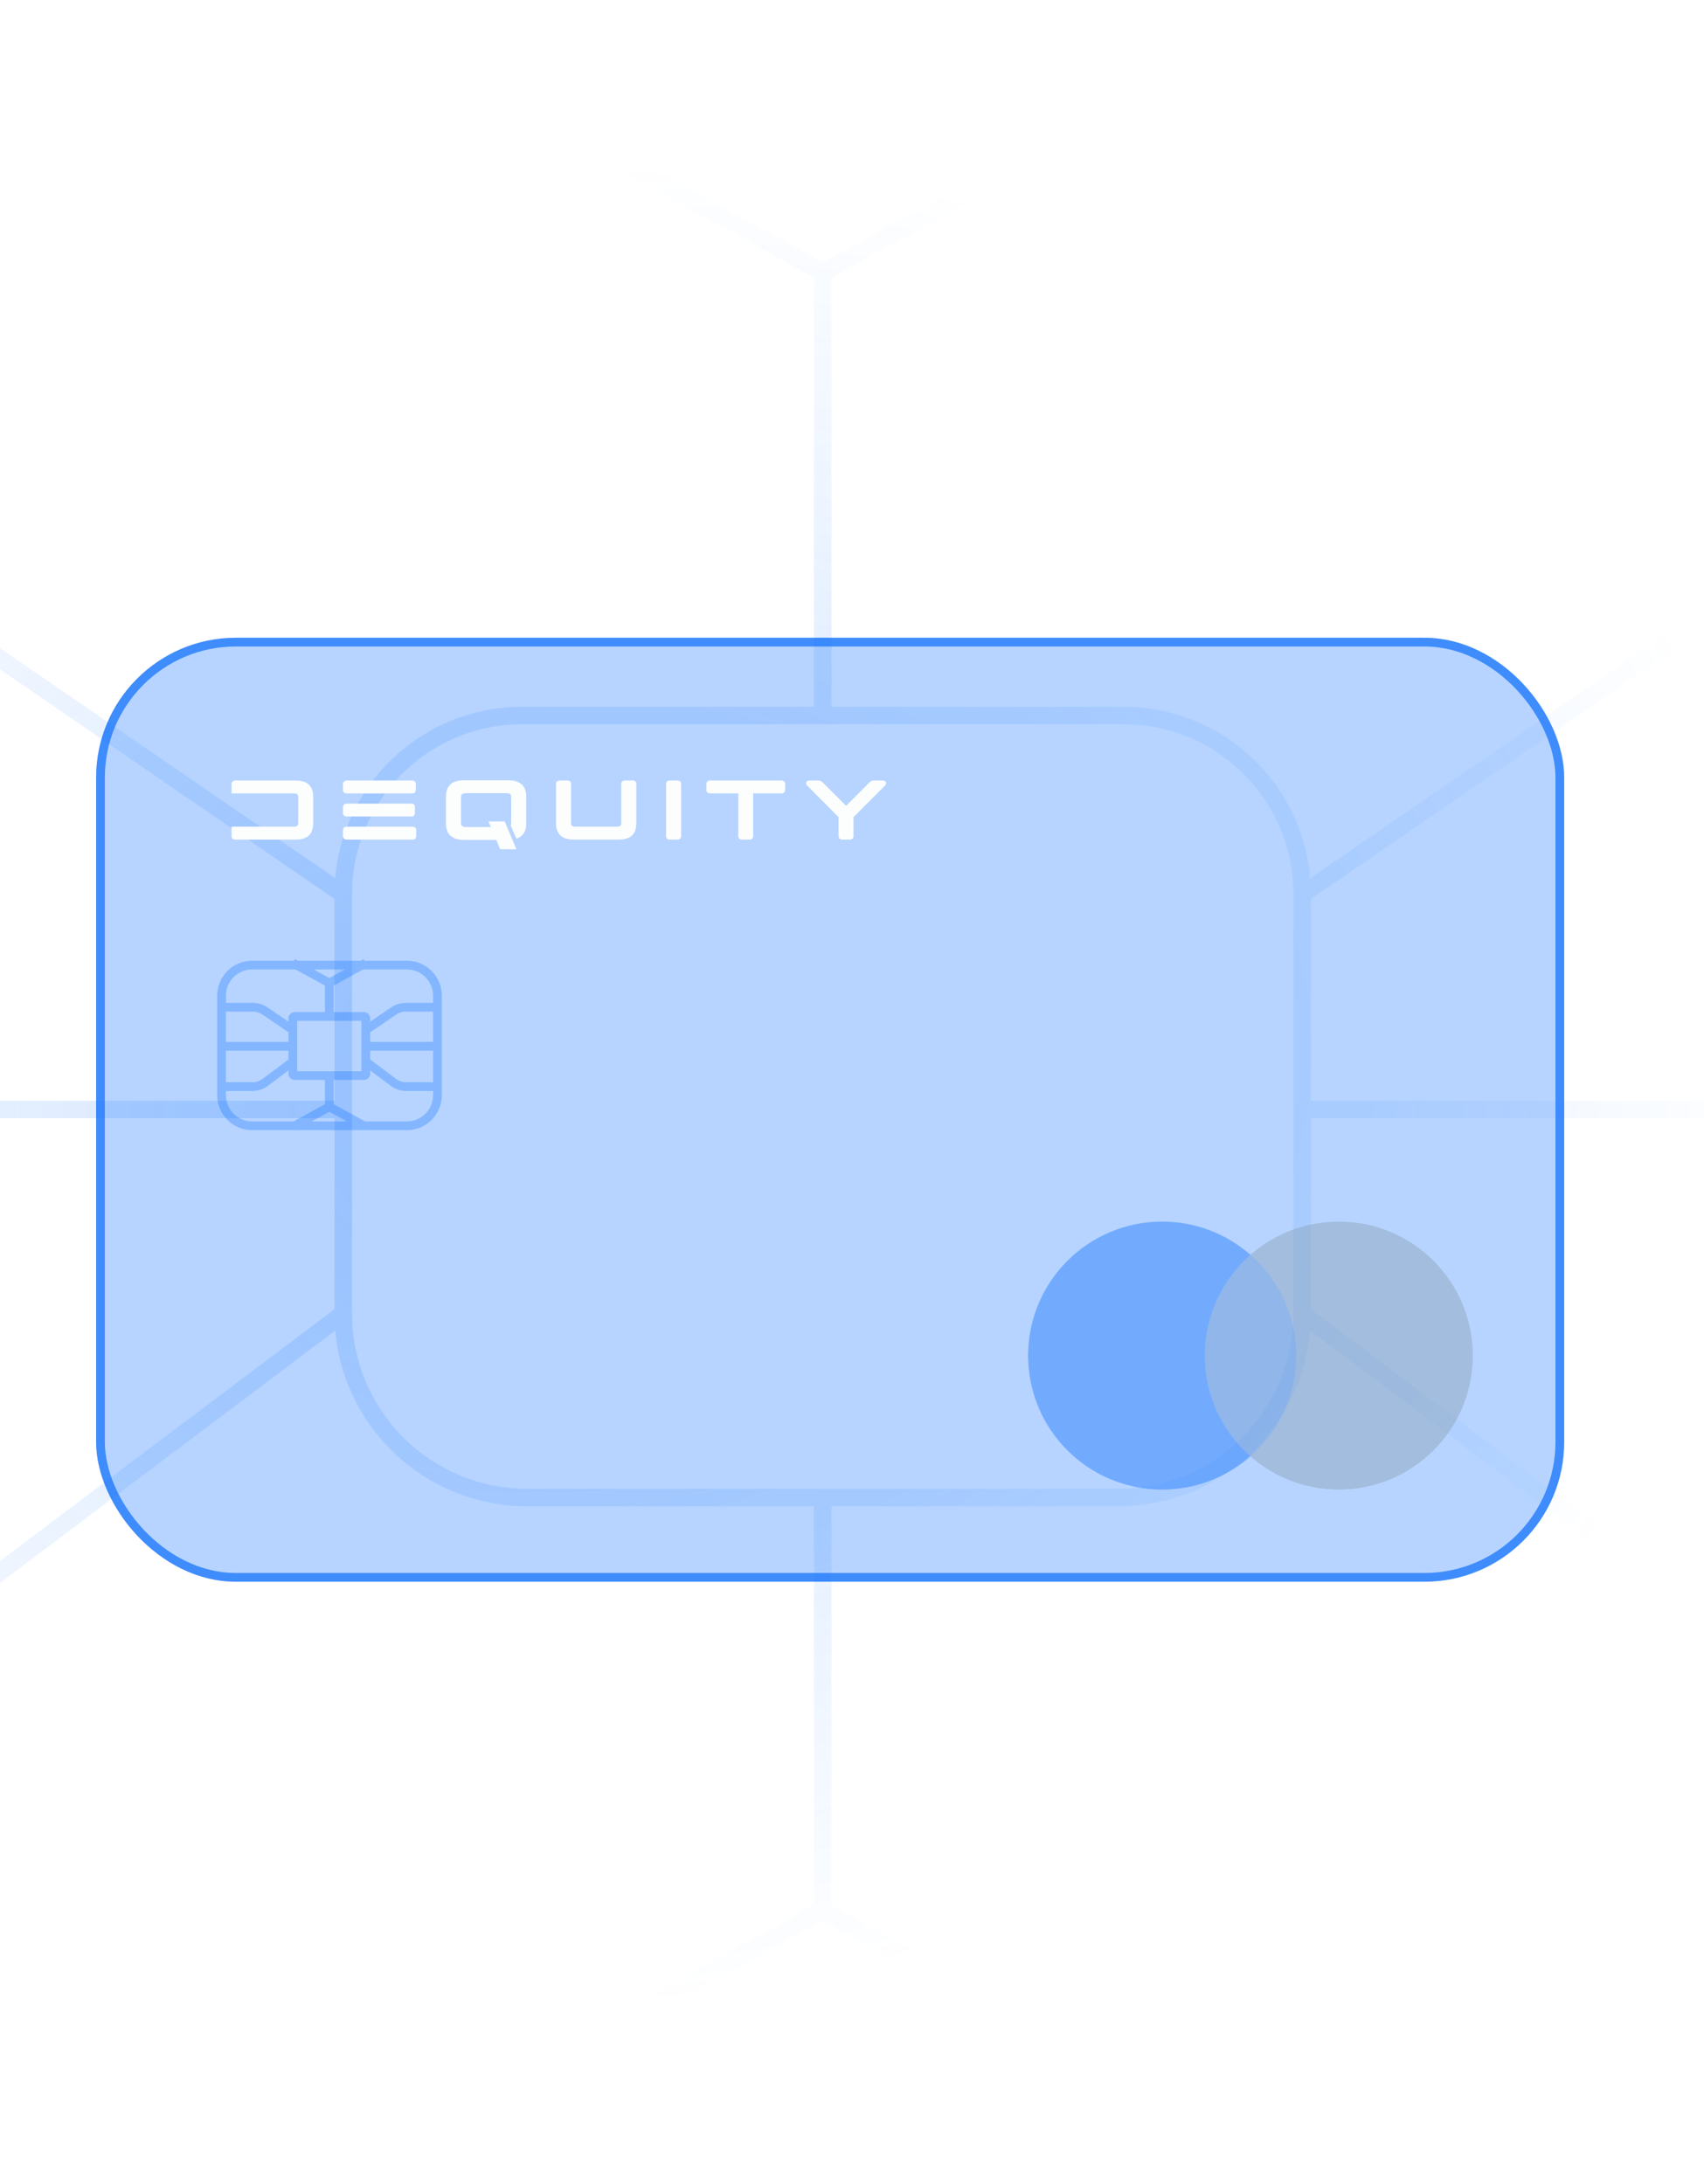 <svg width="390" height="500" viewBox="0 0 390 500" fill="none" xmlns="http://www.w3.org/2000/svg">
<path opacity="0.85" d="M78.565 1.759L188.301 62.384M188.301 62.384V163.801M188.301 62.384L298.038 1.759M188.301 163.801H119.494C96.889 163.801 78.565 182.126 78.565 204.73V204.73M188.301 163.801H257.108C279.713 163.801 298.038 182.126 298.038 204.73V204.73M78.565 204.73L-20.59 136.671C-21.423 136.1 -22.409 135.794 -23.419 135.794H-142.054M78.565 204.73V253.994M78.565 253.994H-142.054M78.565 253.994V300.72M78.565 300.72V300.72C78.565 323.976 97.418 342.83 120.675 342.83H188.301M78.565 300.72L-20.533 375.325C-21.4 375.977 -22.455 376.33 -23.54 376.33H-142.054M188.301 342.83H255.928C279.184 342.83 298.038 323.976 298.038 300.72V300.72M188.301 342.83V437.363M188.301 437.363L78.565 497.988M188.301 437.363L298.038 497.988M298.038 300.72L397.135 375.325C398.002 375.977 399.058 376.33 400.143 376.33H522.297M298.038 300.72V253.994M298.038 253.994H522.297M298.038 253.994V204.73M298.038 204.73L397.192 136.671C398.025 136.1 399.012 135.794 400.022 135.794H522.297" stroke="url(#paint0_radial_6435_10792)" stroke-opacity="0.25" stroke-width="4"/>
<g filter="url(#filter0_b_6435_10792)">
<rect x="22" y="146" width="336" height="216.1" rx="32" fill="#0D6EFD" fill-opacity="0.3"/>
<rect x="23" y="147" width="334" height="214.1" rx="31" stroke="#0D6EFD" stroke-opacity="0.7" stroke-width="2"/>
</g>
<g opacity="0.3" filter="url(#filter1_d_6435_10792)">
<circle cx="265.981" cy="306.332" r="30.672" fill="#0D6EFD"/>
<g style="mix-blend-mode:hard-light" opacity="0.8">
<ellipse cx="306.414" cy="306.332" rx="30.672" ry="30.672" fill="#99A6AF"/>
</g>
</g>
<g opacity="0.15" filter="url(#filter2_d_6435_10792)">
<circle cx="265.981" cy="306.332" r="30.672" fill="#0D6EFD"/>
<ellipse opacity="0.8" cx="306.414" cy="306.332" rx="30.672" ry="30.672" fill="#4D6372"/>
<path fill-rule="evenodd" clip-rule="evenodd" d="M286.198 329.4C292.607 323.778 296.653 315.528 296.653 306.333C296.653 297.137 292.607 288.887 286.198 283.266C279.788 288.887 275.742 297.137 275.742 306.333C275.742 315.528 279.788 323.778 286.198 329.4Z" fill="#0D6EFD" fill-opacity="0.7"/>
</g>
<g clip-path="url(#clip0_6435_10792)">
<path d="M52.995 181.563C52.995 181.62 53.015 181.639 53.078 181.639H67.217C67.715 181.639 67.944 181.717 68.047 181.852C68.15 181.949 68.254 182.142 68.254 182.606V188.304C68.254 189.058 68.026 189.252 67.217 189.252H53.078C53.015 189.252 52.995 189.271 52.995 189.33V191.454C52.995 191.898 53.327 192.208 53.805 192.208H67.695C70.352 192.208 71.68 190.972 71.68 188.479V182.412C71.68 179.921 70.352 178.685 67.695 178.685H53.805C53.638 178.685 53.493 178.723 53.348 178.82L53.182 178.954C53.119 179.011 53.078 179.089 53.058 179.148C53.035 179.167 53.035 179.186 53.035 179.224C53.015 179.361 52.995 179.418 52.995 179.437V181.563Z" fill="#FCFDFD"/>
<path d="M78.496 191.474C78.496 191.628 78.559 191.841 78.725 191.997C78.745 192.054 78.788 192.054 78.808 192.073C78.953 192.17 79.119 192.21 79.306 192.21H94.441C94.608 192.21 94.814 192.19 94.981 192.054L95.043 191.997C95.21 191.822 95.251 191.609 95.251 191.455V190.007C95.251 189.891 95.251 189.813 95.231 189.794C95.167 189.427 94.794 189.253 94.441 189.253H79.285C79.014 189.253 78.869 189.331 78.684 189.503C78.58 189.64 78.516 189.794 78.516 189.967C78.496 189.988 78.496 190.064 78.496 190.2V191.474ZM78.516 179.381C78.516 179.459 78.496 179.535 78.496 179.613V180.907C78.496 181.061 78.537 181.274 78.725 181.447C78.788 181.468 78.766 181.487 78.828 181.506C78.974 181.641 79.161 181.641 79.306 181.641H94.357C94.524 181.641 94.753 181.603 94.939 181.447C95.126 181.274 95.167 181.061 95.167 180.886V179.438C95.167 179.419 95.147 179.362 95.126 179.225C95.063 178.975 94.961 178.897 94.733 178.762C94.629 178.705 94.504 178.686 94.357 178.686H79.41C79.243 178.665 78.994 178.705 78.808 178.858L78.704 178.936C78.559 179.071 78.537 179.246 78.516 179.381ZM78.496 186.296C78.516 186.471 78.6 186.606 78.725 186.703C78.745 186.76 78.788 186.76 78.808 186.781C78.974 186.916 79.161 186.916 79.306 186.916H94.151C94.649 186.916 94.961 186.625 94.961 186.161V184.732C94.961 184.616 94.961 184.538 94.939 184.519C94.918 184.384 94.794 184.171 94.649 184.114C94.504 183.978 94.316 183.978 94.171 183.978H79.451C79.265 183.959 79.014 183.978 78.828 184.133L78.725 184.209C78.6 184.346 78.537 184.5 78.537 184.635L78.496 184.867V186.296Z" fill="#FCFDFD"/>
<path d="M102.068 188.557C102.068 191.048 103.562 192.284 106.157 192.284H113.591L114.173 193.676C114.277 193.927 114.379 194.159 114.462 194.39C114.483 194.411 114.526 194.43 114.546 194.43H118.076C118.179 194.43 118.201 194.39 118.158 194.333L115.522 188.073C115.501 188.073 115.481 188.054 115.46 188.054H111.93C111.846 188.054 111.826 188.094 111.846 188.169C111.991 188.479 112.159 188.866 112.344 189.33H106.678C106.157 189.33 105.888 189.214 105.743 189.077C105.599 188.982 105.515 188.73 105.515 188.363V182.528C105.515 182.161 105.599 181.911 105.743 181.814C105.888 181.679 106.157 181.583 106.678 181.583H115.854C116.664 181.583 116.995 181.755 116.995 182.528V188.363C116.995 188.576 116.954 188.769 116.893 188.943C116.87 188.962 116.87 188.982 116.893 189.001L118.158 191.937C118.179 191.977 118.201 191.996 118.262 191.996C118.678 191.861 118.927 191.686 119.405 191.301C120.151 190.623 120.442 189.715 120.442 188.557V182.355C120.442 179.862 118.968 178.626 116.373 178.626H106.157C103.481 178.626 102.068 179.862 102.068 182.355V188.557Z" fill="#FCFDFD"/>
<path d="M128.068 178.685C127.59 178.685 127.258 178.992 127.258 179.437V188.479C127.258 190.894 128.566 192.208 131.245 192.208H141.646C144.304 192.208 145.633 190.972 145.633 188.479V179.437C145.633 179.283 145.592 179.07 145.425 178.895C145.238 178.723 145.011 178.685 144.823 178.685H142.996C142.519 178.685 142.186 178.992 142.186 179.437V188.304C142.186 189.058 141.958 189.252 141.147 189.252H131.763C130.953 189.252 130.704 189.058 130.704 188.304V179.437C130.704 179.283 130.663 179.07 130.475 178.895C130.311 178.723 130.081 178.685 129.896 178.685H128.068Z" fill="#FCFDFD"/>
<path d="M153.257 178.685C152.78 178.685 152.447 178.992 152.447 179.437V191.454C152.447 191.898 152.78 192.208 153.257 192.208H155.083C155.271 192.208 155.5 192.168 155.665 191.995C155.851 191.821 155.893 191.608 155.893 191.454V179.437C155.893 179.283 155.851 179.07 155.665 178.895C155.5 178.723 155.271 178.685 155.083 178.685H153.257Z" fill="#FCFDFD"/>
<path d="M162.484 178.685C162.006 178.685 161.674 178.992 161.674 179.437V180.885C161.674 181.06 161.715 181.273 161.903 181.446C162.09 181.601 162.317 181.639 162.484 181.639H168.983V191.454C168.983 191.608 169.024 191.821 169.21 191.995C169.377 192.168 169.605 192.208 169.791 192.208H171.576C171.764 192.208 171.993 192.168 172.158 191.995C172.346 191.821 172.387 191.608 172.387 191.454V181.639H178.865C179.343 181.639 179.696 181.35 179.696 180.885V179.437C179.696 179.264 179.612 179.07 179.468 178.895C179.28 178.742 179.051 178.685 178.865 178.685H162.484Z" fill="#FCFDFD"/>
<path d="M184.521 179.089C184.458 179.224 184.458 179.34 184.5 179.437C184.521 179.611 184.625 179.727 184.729 179.824C184.749 179.824 186.492 181.639 188.32 183.436L191.932 187.068V191.454C191.932 191.898 192.265 192.208 192.742 192.208H194.528C194.715 192.208 194.942 192.168 195.109 191.995C195.295 191.821 195.338 191.608 195.338 191.454V187.068L202.584 179.805C202.665 179.727 202.769 179.611 202.79 179.437C202.832 179.34 202.832 179.224 202.769 179.089C202.708 178.954 202.604 178.876 202.521 178.82C202.375 178.723 202.231 178.685 202.043 178.685H199.904C199.427 178.685 199.178 178.935 199.013 179.089L198.182 179.94L196.333 181.795L193.656 184.48L188.278 179.108C188.092 178.935 187.843 178.685 187.365 178.685H185.227C184.914 178.685 184.625 178.838 184.521 179.089Z" fill="#FCFDFD"/>
</g>
<path fill-rule="evenodd" clip-rule="evenodd" d="M67.651 221.937L74.373 225.628V231.701H67.45C66.666 231.701 66.03 232.337 66.03 233.122V233.902L61.232 230.628C60.235 229.948 59.057 229.585 57.85 229.585H51.706V227.937C51.706 224.623 54.392 221.937 57.706 221.937H67.651ZM71.806 221.937L75.373 223.896L78.94 221.937H71.806ZM82.582 219.937H68.164L67.511 219.578L67.314 219.937H57.706C53.287 219.937 49.706 223.519 49.706 227.937V250.724C49.706 255.142 53.287 258.724 57.706 258.724H67.45L67.511 258.834L67.712 258.724H83.035L83.236 258.834L83.296 258.724H93.121C97.539 258.724 101.121 255.142 101.121 250.724V227.937C101.121 223.519 97.539 219.937 93.121 219.937H83.433L83.236 219.578L82.582 219.937ZM83.095 221.937L76.373 225.628V231.701H83.296C84.081 231.701 84.717 232.337 84.717 233.122V233.902L89.515 230.628C90.512 229.948 91.69 229.585 92.897 229.585H99.121V227.937C99.121 224.623 96.435 221.937 93.121 221.937H83.095ZM99.121 231.585H92.897C92.092 231.585 91.307 231.827 90.642 232.28L84.717 236.323V238.518H99.121V231.585ZM99.121 240.518H84.717V242.548L90.621 246.966C91.312 247.484 92.153 247.763 93.017 247.763H99.121V240.518ZM99.121 249.763H93.017C91.721 249.763 90.46 249.344 89.422 248.567L84.717 245.046V245.811C84.717 246.595 84.081 247.232 83.296 247.232H76.373V252.784L83.548 256.724H93.121C96.435 256.724 99.121 254.038 99.121 250.724V249.763ZM79.393 256.724L75.373 254.517L71.354 256.724H79.393ZM67.199 256.724L74.373 252.784V247.232H67.45C66.666 247.232 66.03 246.595 66.03 245.811V245.046L61.324 248.567C60.287 249.344 59.026 249.763 57.73 249.763H51.706V250.724C51.706 254.038 54.392 256.724 57.706 256.724H67.199ZM51.706 247.763H57.73C58.594 247.763 59.434 247.484 60.126 246.966L66.03 242.548V240.518H51.706V247.763ZM51.706 238.518H66.03V236.323L60.104 232.28C59.44 231.827 58.654 231.585 57.85 231.585H51.706V238.518ZM68.03 235.795V233.701H75.373H82.717V235.795V239.518V243.049V245.232H75.373H68.03V243.049V239.518V235.795Z" fill="#0D6EFD" fill-opacity="0.3"/>
<defs>
<filter id="filter0_b_6435_10792" x="2" y="126" width="376" height="256.1" filterUnits="userSpaceOnUse" color-interpolation-filters="sRGB">
<feFlood flood-opacity="0" result="BackgroundImageFix"/>
<feGaussianBlur in="BackgroundImageFix" stdDeviation="10"/>
<feComposite in2="SourceAlpha" operator="in" result="effect1_backgroundBlur_6435_10792"/>
<feBlend mode="normal" in="SourceGraphic" in2="effect1_backgroundBlur_6435_10792" result="shape"/>
</filter>
<filter id="filter1_d_6435_10792" x="215.309" y="259.66" width="141.778" height="101.345" filterUnits="userSpaceOnUse" color-interpolation-filters="sRGB">
<feFlood flood-opacity="0" result="BackgroundImageFix"/>
<feColorMatrix in="SourceAlpha" type="matrix" values="0 0 0 0 0 0 0 0 0 0 0 0 0 0 0 0 0 0 127 0" result="hardAlpha"/>
<feOffset dy="4"/>
<feGaussianBlur stdDeviation="10"/>
<feComposite in2="hardAlpha" operator="out"/>
<feColorMatrix type="matrix" values="0 0 0 0 0.149 0 0 0 0 0.325 0 0 0 0 0.431 0 0 0 0.2 0"/>
<feBlend mode="normal" in2="BackgroundImageFix" result="effect1_dropShadow_6435_10792"/>
<feBlend mode="normal" in="SourceGraphic" in2="effect1_dropShadow_6435_10792" result="shape"/>
</filter>
<filter id="filter2_d_6435_10792" x="215.309" y="259.66" width="141.778" height="101.345" filterUnits="userSpaceOnUse" color-interpolation-filters="sRGB">
<feFlood flood-opacity="0" result="BackgroundImageFix"/>
<feColorMatrix in="SourceAlpha" type="matrix" values="0 0 0 0 0 0 0 0 0 0 0 0 0 0 0 0 0 0 127 0" result="hardAlpha"/>
<feOffset dy="4"/>
<feGaussianBlur stdDeviation="10"/>
<feComposite in2="hardAlpha" operator="out"/>
<feColorMatrix type="matrix" values="0 0 0 0 0.149 0 0 0 0 0.325 0 0 0 0 0.431 0 0 0 0.2 0"/>
<feBlend mode="normal" in2="BackgroundImageFix" result="effect1_dropShadow_6435_10792"/>
<feBlend mode="normal" in="SourceGraphic" in2="effect1_dropShadow_6435_10792" result="shape"/>
</filter>
<radialGradient id="paint0_radial_6435_10792" cx="0" cy="0" r="1" gradientUnits="userSpaceOnUse" gradientTransform="translate(131.751 249.874) rotate(81.214) scale(209.062 279.987)">
<stop stop-color="#0D6EFD"/>
<stop offset="1" stop-color="#0D6EFD" stop-opacity="0"/>
</radialGradient>
<clipPath id="clip0_6435_10792">
<rect width="150.573" height="16.73" fill="white" transform="translate(52.996 178.112)"/>
</clipPath>
</defs>
</svg>
